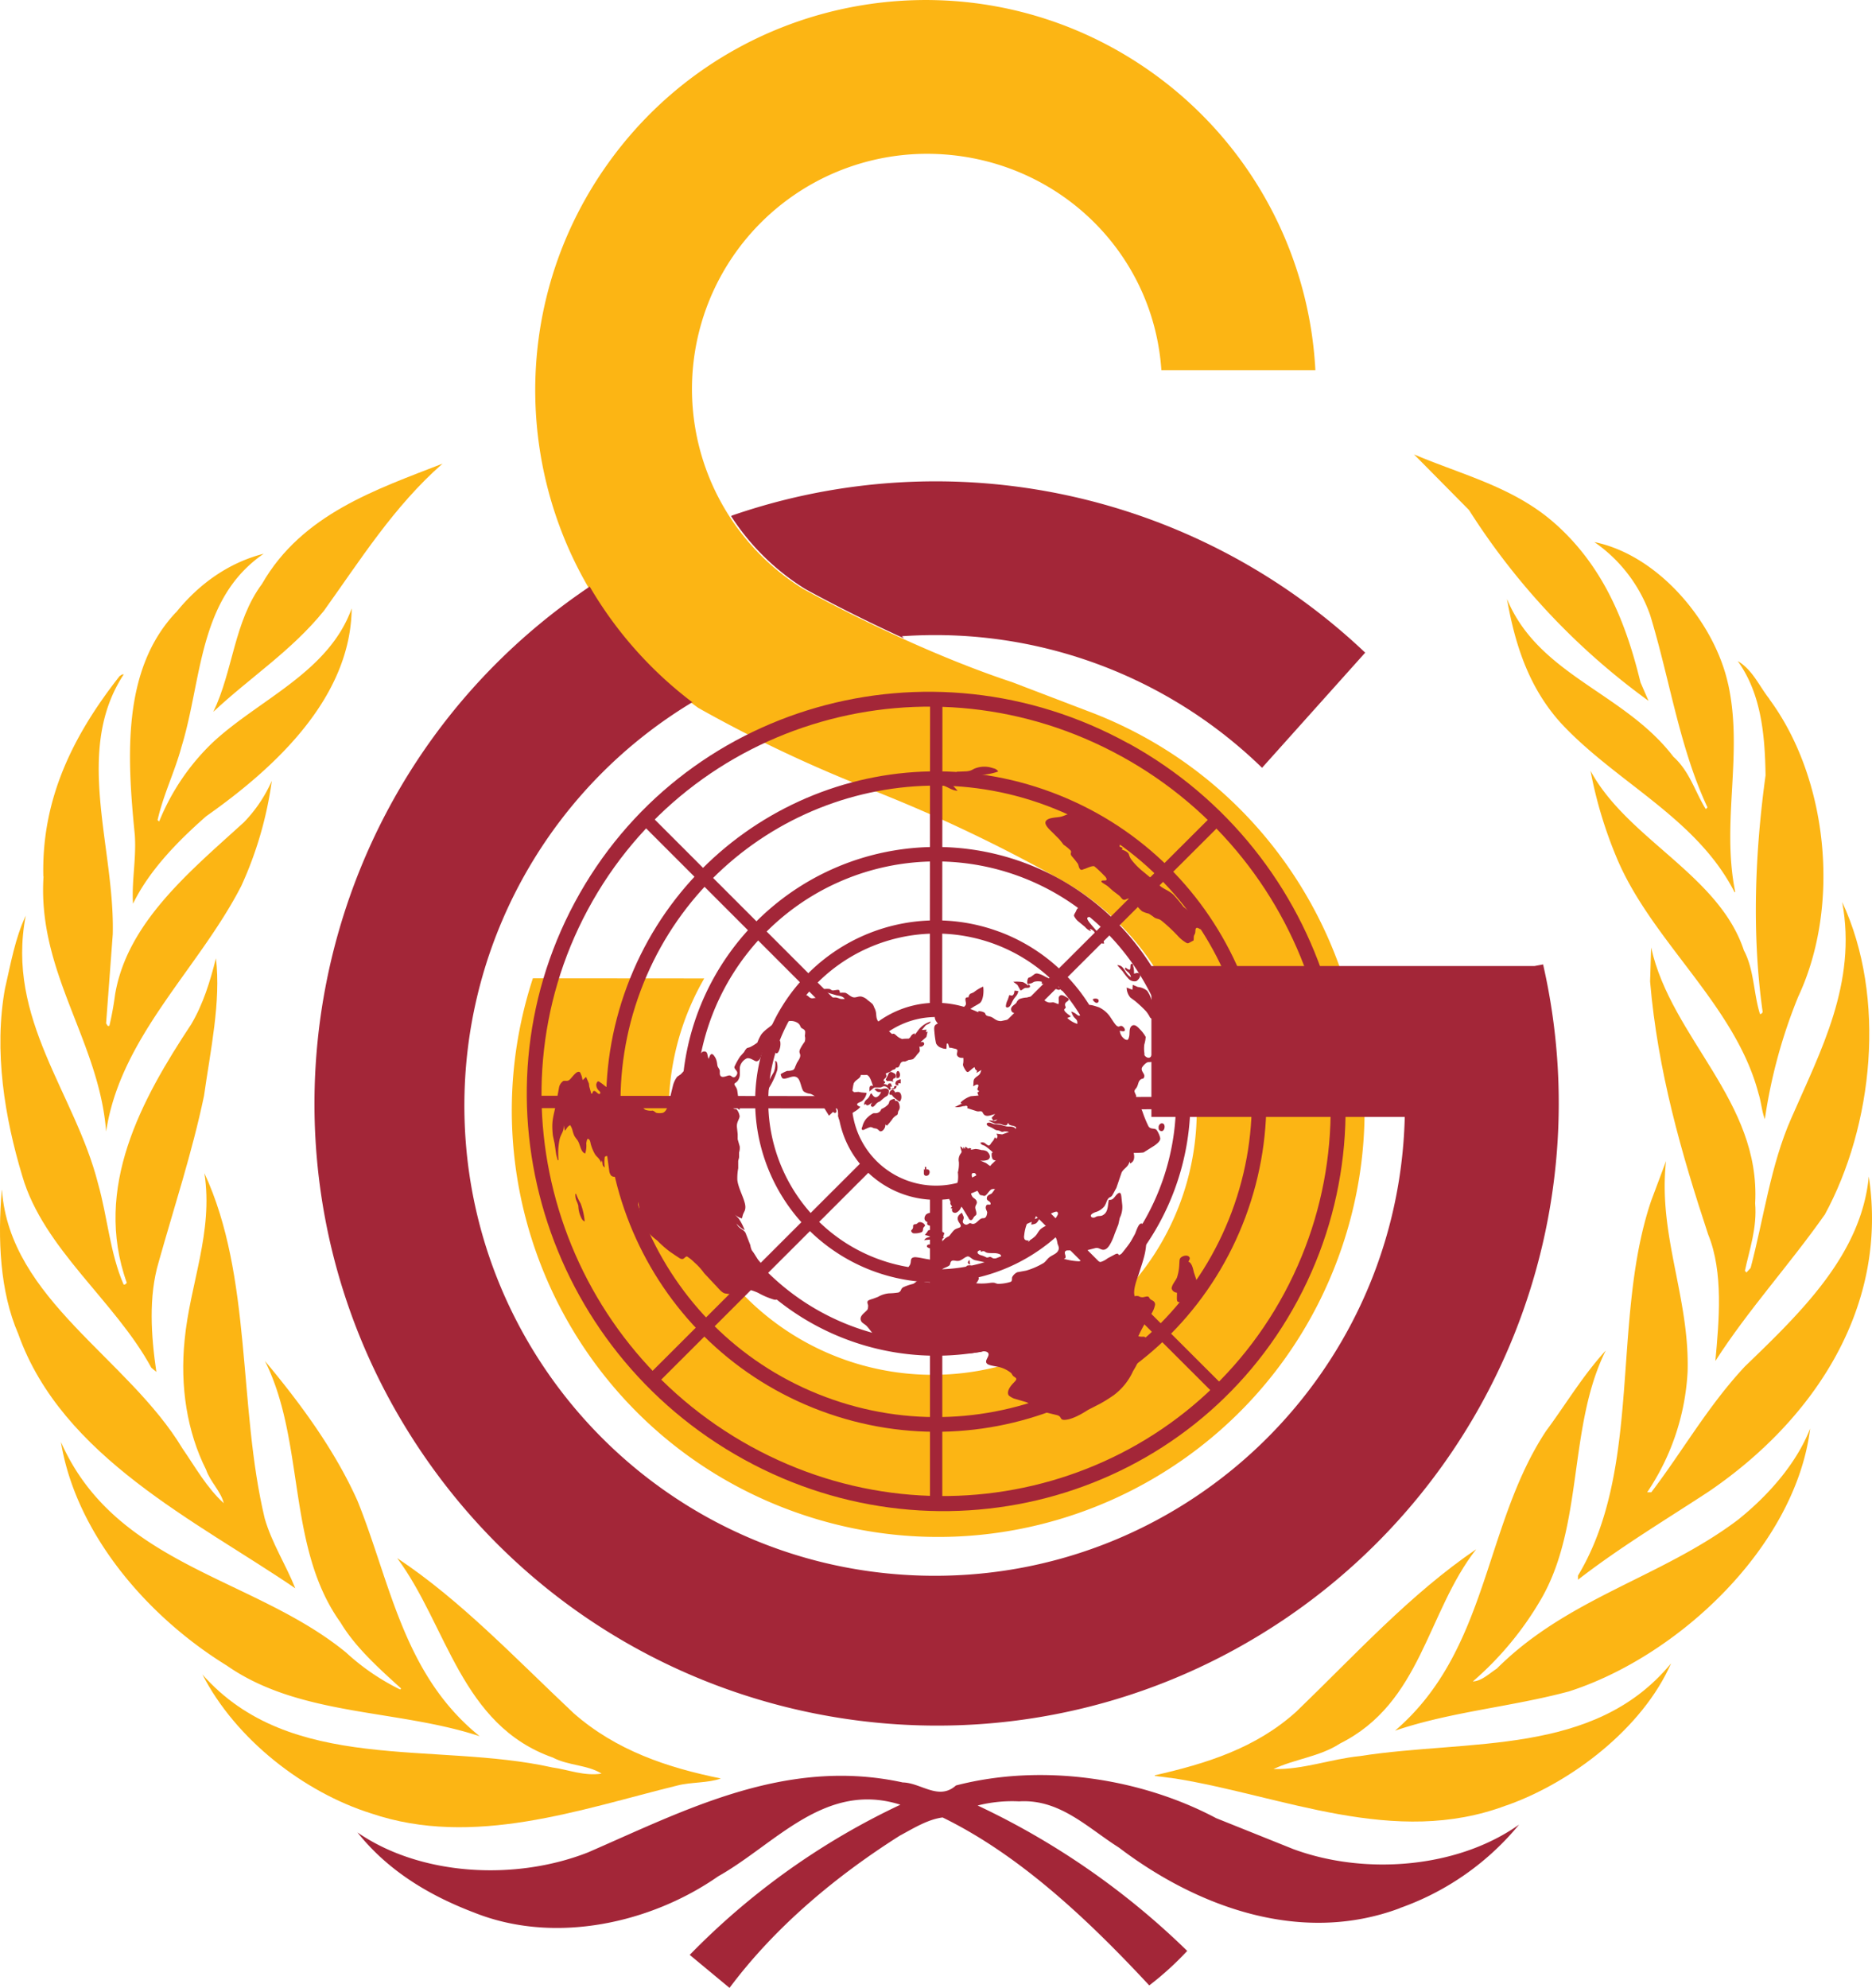 <svg xmlns="http://www.w3.org/2000/svg" viewBox="0 0 1166.37 1238.13"><defs><style>.cls-1{fill:#fcb514;}.cls-2,.cls-3{fill:#a32638;}.cls-3{fill-rule:evenodd;}</style></defs><g id="katman_2" data-name="katman 2"><g id="katman_1-2" data-name="katman 1"><path class="cls-1" d="M438.78,609.43a164.49,164.49,0,1,0,224.76-60c-1.28-.74-2.57-1.47-3.87-2.17A945.35,945.35,0,0,0,544,492.31,842,842,0,0,1,435.06,440.9C325.88,362.68,300.78,210.75,379,101.57s230.14-134.27,339.32-56A243.19,243.19,0,0,1,819.56,230.58H723.61C718.47,154.43,655,95.8,577.45,95.8a146.5,146.5,0,0,0-77.26,270.85S565,403.17,630.57,424.86l46.55,17.79c137.49,51.13,207.5,204,156.37,341.52S629.46,991.68,492,940.55C358.46,890.9,287.89,744.79,332,609.35"/><path class="cls-2" d="M431.28,437.33a245.92,245.92,0,0,1-63.87-72l.64-.38C190.13,484,142.39,724.75,261.42,902.67s359.77,225.67,537.7,106.63A387.63,387.63,0,0,0,961.44,600.69l-5.33,1H717.39v94H875.23v.95C870.72,858.4,735.94,985.87,574.18,981.36S284.94,842.07,289.45,680.31a293,293,0,0,1,143-243.57"/><path class="cls-2" d="M455.49,321.44a147.81,147.81,0,0,0,46,45.29s26,14.59,61.68,30.84l-1.21-1.29c6.74-.46,13.55-.72,20.38-.72a292.1,292.1,0,0,1,204,82.66l64.26-71.71a388.89,388.89,0,0,0-394.48-85.43"/><path class="cls-1" d="M977.19,1053.59c-35.55,9.53-73.48,12.59-108,24.36,58.42-50.07,55.08-127.61,94.1-186.67,12.41-16.73,22.69-34.24,37.19-50.12-23.75,47.6-13.44,109.36-40.71,155.57a200.82,200.82,0,0,1-42.1,50.56c5.42-.21,10.15-4.88,14.93-8,44.28-44.21,102.14-56.54,150.05-92.53,19.17-15.29,36.75-35.34,45.18-57-9.07,73.32-82,142-150.69,163.87Z"/><path class="cls-1" d="M1136.7,756.83c-21.67,30.84-47.89,59.53-67.91,90.86,2.24-24.8,5.14-55.31-4.5-78.8-16.73-50.61-31.45-102-36.18-157.53l.64-21.23c12.62,56.72,68.31,95.71,64.82,159.35,1.26,15.42-3.5,28.53-6.4,42.07l1,1,2.57-2.8c8.27-31.21,12.44-64,25.29-93.15,18.25-41.89,41.12-84.17,31.77-134.78,27.75,59.65,19.35,139.33-11,195Z"/><path class="cls-1" d="M1102.44,435.5C1139,485,1147,564,1120.43,620.71a324.69,324.69,0,0,0-20.82,76.36c-1.85-4.6-2.26-10.77-3.93-15.88C1081.16,625.6,1028.57,586,1007,533.56a269.52,269.52,0,0,1-16-53.46c23.13,42.74,80.06,64.82,95.56,111.9,6.38,11.9,6,26.79,10,39.58a1.6,1.6,0,0,0,1.67-1.43c-6.84-48.53-4.75-99.29,1.82-147.2-.38-25.93-2.9-51.12-17.32-71.19,9.25,5.37,13.42,15.73,19.84,23.74Z"/><path class="cls-1" d="M1076.73,426c9.59,43.42-4.42,85.67,4.4,129.47l-.33.36c-23.6-46.4-73.72-68.32-108.18-105.38-20-22.06-28.66-48.84-33.67-77.37,19.76,47.66,73.07,58.14,103.68,98.26,10.28,9.26,13.57,22.08,20.17,32.57l1.08-1c-17.6-37.58-23.49-79.86-35.77-119.93a92.65,92.65,0,0,0-34.73-45.36c40.18,8.2,75,50.14,83.35,88.52Z"/><path class="cls-1" d="M969.33,326.5c30.27,27.09,43.95,62.15,52.79,98.49l5,11.52A433.8,433.8,0,0,1,915.25,317.63L881,283c30.1,12.85,62.56,20.38,88.32,43.51Z"/><path class="cls-1" d="M275.76,288.75c-30.36,26.6-51.41,60.27-73.92,91.65-20.2,25-46,41.46-68.91,62.94,12.36-25.7,12.85-56.18,30.33-79.67,24.93-43.49,71.17-58.78,112.5-74.9Z"/><path class="cls-1" d="M109.72,381.4c14.78-18.35,33.41-31.1,54.57-36.5C123.37,373,126,423.37,113.06,465.22c-4.14,15.42-11.31,29.73-14.88,45.59l1,.85a141.25,141.25,0,0,1,33.69-49.53c29.07-26.81,72-43.54,86.26-83.2-.64,55.13-46.62,98.47-90.63,129.44-18.14,15.91-35.64,34-45.62,54.51C81.94,549,85,535,84,520.12c-4.78-48.12-8.25-103,25.7-138.8Z"/><path class="cls-1" d="M27,546c-1.24-48.84,19-88.57,47.52-124.89.82-.44,1.41-1.26,2.57-1.05-31.38,47.7-5.42,107.79-6.84,161.92L66.1,637.45c.62.41.62,2.08,2.06,1.43a191.11,191.11,0,0,0,3.5-19.17c7.4-44.8,46.26-76.59,80.29-107.54a87.88,87.88,0,0,0,17.4-25.83,232.76,232.76,0,0,1-19,65.44c-26.45,51.58-75.31,93.89-84.23,153-4.34-56.54-42.87-98.9-39-158.91Z"/><path class="cls-1" d="M3.21,615.29c3.52-15.24,6.22-31,12.85-45-12.57,64.46,30.85,110.9,45,166.81C67,758,68.47,780.4,77,800c.79.44,1.49-.41,2-1-21.18-59.34,9.38-114.5,40.12-161,7.45-12.59,11.77-26.6,15.42-41.12,3.26,26.86-3.52,57.81-7.43,85.69-7.45,35.5-18.61,69.14-28.27,103.58-6.38,21.51-4.71,45.8-1.42,68.34L94.3,851.9C71.78,810.37,27.19,778,13.93,732.62,3,696.46-4.06,654.56,3.21,615.14Z"/><path class="cls-1" d="M1.21,741.2c5,68.32,78.44,104.43,112.49,161,8,11.57,15.07,24.37,25.71,34.06-1.7-7.28-8.48-13.39-11-20.85-11.92-23.72-16.27-52-13.39-80.68,3.29-34.9,18-67.28,12.34-104,29.94,64.52,20.84,145.07,37.57,215,4.37,15.29,13.24,28.94,19.05,43.54C122.49,947.41,38.65,907.57,11.38,830.83-.13,804.35-1.47,771.58,1.1,741.2Z"/><path class="cls-1" d="M37.94,898.09c34.28,77.57,120.15,84,177.72,131.21a141.54,141.54,0,0,0,33.65,23l.62-.62c-13.22-12-28.51-25.57-37.76-41.12-33.7-46.85-21.85-112.5-47.09-162.87,22.93,27.42,43.7,56,57.65,87.07,20.56,50.82,28.45,108.24,76.13,146.64-51.58-17-112-12.24-157.55-44C91.6,1006.78,47.24,955.1,37.94,898Z"/><path class="cls-1" d="M126,1042.82c55,62.51,144.78,41.66,218,58,10.28,1.41,19.81,5.55,30.84,3.88-8.71-5.53-20.82-4.94-30.36-10-57.39-20.17-65.82-82.24-97-124.22,39.79,26.45,73.28,62.1,110,96.64,26.4,23.14,58.19,33.8,91.65,40.61-8,2.93-18.58,2.14-27.21,4.4-60.15,14.78-127,39-190.77,17.32-41.45-13.06-84.25-45.85-105.12-86.69Z"/><path class="cls-2" d="M872.17,1188.52c-61.94,23.13-126.61-1-175-37.75-19.58-12.37-36.83-30.36-62.2-28.79a87.93,87.93,0,0,0-25.85,2.57,478.06,478.06,0,0,1,130.59,90.57,191.14,191.14,0,0,1-23.65,21.49C677.53,1195.18,635,1155.26,587.29,1132c-9.33,1.21-18.22,6.81-26.65,11.33-38.84,24.57-77.24,56.16-106.1,94.82l-24.8-20.56A451.75,451.75,0,0,1,561,1124.06c-47.06-14.91-77.8,24.52-113.52,44.59-41.67,29.07-101.55,42.72-151.88,22.67-27.06-10.28-53.28-25.39-72.89-50,39.61,27.29,98.6,30.15,143.65,12.44,60.43-26.22,123.24-59.48,196.11-43.57,11.36.21,22.41,11.52,33.15,1.88,54.16-14.06,115.48-4.39,162.11,20.36l48.06,19.27c44.67,16.5,102.42,11.93,140.69-15.26a168.89,168.89,0,0,1-74.33,52Z"/><path class="cls-1" d="M938.51,1124.5c-69.55,26.27-139.51-6-206.16-16.73l-12.85-1.65v-.38c31.87-7.25,62.79-16.74,88.16-39.64,37.34-36,70.6-72.86,112.09-101.16-30.85,39.45-34,95.59-84.82,121-12.57,8.23-28.45,9.69-41.43,15.91,18.5.42,35.44-6.22,53.77-8.07,68.16-10.69,146.11.29,193.92-57.77-17.76,40.45-62.2,74.33-102.68,88.54Z"/><path class="cls-1" d="M1064.89,928.85c-27.45,18-55.31,34.65-81.71,55.08v-2.57c40.43-67.18,20.56-159.48,45.59-233.42l9.28-24.78c-5.14,46.09,14.81,85.1,13.42,131.31a148,148,0,0,1-25.19,75h2.57c19.79-26,35.26-53.7,58.42-78.47,36-34.65,72.46-70.17,77.11-118.23,12.18,80.27-32.85,150.61-99.49,196.08Z"/><polygon class="cls-3" points="579.43 741.85 587.11 741.85 587.11 934.79 579.43 934.79 579.43 741.85"/><polygon class="cls-3" points="537.71 722.9 543.13 728.35 406.61 864.68 401.18 859.23 537.71 722.9"/><polygon class="cls-3" points="524.63 682.71 524.63 690.39 331.71 690.19 331.71 682.48 524.63 682.71"/><polygon class="cls-3" points="542.98 645.52 537.53 650.94 401.11 514.49 406.55 509.06 542.98 645.52"/><polygon class="cls-3" points="587.03 629.66 579.32 629.66 579.5 436.71 587.19 436.71 587.03 629.66"/><polygon class="cls-3" points="625.61 648.06 620.22 642.61 756.82 506.37 762.22 511.81 625.61 648.06"/><polygon class="cls-3" points="640.54 691.01 640.52 683.32 833.44 683.07 833.47 690.75 640.54 691.01"/><polygon class="cls-3" points="618.26 730.28 623.68 724.83 760.21 861.16 754.82 866.58 618.26 730.28"/><path class="cls-3" d="M655.22,493.46C761.61,533.16,815.68,651.59,776,758S617.85,918.45,511.45,878.75,351,720.61,390.7,614.22l.05-.14C430.5,507.77,548.88,453.78,655.22,493.46Zm-3.11,8.33c101.72,38,153.36,151.29,115.35,253s-151.29,153.36-253,115.35-153.36-151.29-115.35-253S550.39,463.82,652.11,501.79Z"/><path class="cls-3" d="M638.72,537.57a158.43,158.43,0,1,1-203.87,92.94A158.41,158.41,0,0,1,638.72,537.57ZM635.58,546a149.48,149.48,0,1,1-192.35,87.69A149.48,149.48,0,0,1,635.58,546Z"/><path class="cls-3" d="M622.73,580.36a112.75,112.75,0,1,1-145.09,66.15v0a112.78,112.78,0,0,1,145.08-66.13Zm-2.87,7.71a104.58,104.58,0,1,1-134.57,61.38v0A104.65,104.65,0,0,1,619.86,588.07Z"/><path class="cls-3" d="M604.74,628.48a61.37,61.37,0,1,1-79,36h0A61.41,61.41,0,0,1,604.74,628.48Zm-3.11,8.3A52.51,52.51,0,1,1,534,667.62a52.51,52.51,0,0,1,67.59-30.84Z"/><path class="cls-3" d="M703.13,463C827.4,531.4,874.59,686.79,808.51,810S587.78,977.46,463.48,909,292,685.25,358.11,562.06s220.75-167.45,345-99Zm-4.37,8.09C818.56,537,864,686.77,800.23,805.38S587.5,966.77,467.72,900.84,302.49,685.17,366.25,566.56,579,405.18,698.76,471.1Z"/><path class="cls-2" d="M733.3,805.23c.13,1.31-.3,4.57.31,5.32s3,.8,4,.44a15.61,15.61,0,0,0,6.91-7.59,7.4,7.4,0,0,0,1.34-4.93l-2-6c-.51-2.09-1.15-5.79-3.39-6.64.21-.56.9-1.43.82-2.23-.51-2.34-4.44-1.72-5.86,0-.72.87-.51,2.72-.66,3.8a29.46,29.46,0,0,1-1.49,8.43c-.85,1.93-3.24,4.55-3.29,6.71a3.51,3.51,0,0,0,3.23,2.57ZM602.09,788.65l.7,1.54c0,.28.36.77.62.75,1.79,1.72,4.29-2.24,1.31-2.78-.29,0-.83-.2-1.08,0a3.13,3.13,0,0,0-1.55.39Zm2-3.91c-1.2,1.19-1.64,2,.31,2.91ZM572.2,761.41c-1.92,1.77-1.77.69-2.77,1.31s-.13,1.33-.8,2.57c-.2.54-1,.87-.92,1.41a2,2,0,0,0,1.49,1.47,11.88,11.88,0,0,0,5.14-.75c1-.87.61-1.93,1-2.75.23-.31.69-.87,1-1.16,0-1.36-2.72-3-4.24-2Zm76.52-8.2.28,2.57-.31,2.16a33.4,33.4,0,0,0,7.2-2.57c.77-.34,2.29-1,2.88-.52a1.59,1.59,0,0,1,.2,1.85,20.32,20.32,0,0,1-2.77,4c-2.14,2.34-5.32,2.57-8,5-1.43,1.47-1.82,2.86-3.26,4.32a20,20,0,0,1-3.21,2.42c-.72.87-.13,1.36-1.62,2.28l.85-2c-.83-.18-1.88,0-2.57-.85a3.5,3.5,0,0,1-.26-2.36,26,26,0,0,1,1.64-7.12,23.07,23.07,0,0,1,3.06-1.34l-.36,1.65a7.55,7.55,0,0,0,2.57-.52c1.31-.38,2.57-3.16,3.29-4.29l-3.6,1.39a18.92,18.92,0,0,1,3.89-6.22Zm-70.91,8c-.54,2.45,1,1.52,1.85,2.57a3,3,0,0,1,.77,2.09l-2.08.43-.93,1.44-1.18,1.44,3.57,1c-1.77.7-2.88.54-4,2.24l4.47-.41c2.93,0,5.14.62,7.92-1l-.59-.46.8-2.57-2-1.16-.69-1.54-3.34-4-1.14-.43c1-1.16,2.86-3.22.13-3.76L580,757l1.18-1.44a4.72,4.72,0,0,0-4.19.9C575.6,758.17,575.57,760.3,577.81,761.17Zm-1.57-34.33v1.87l-.62-.74v3.18c.49,1.83,2.57,1.11,3,.54a3,3,0,0,0,.59-1.92,2.14,2.14,0,0,0-.67-1.29,2.85,2.85,0,0,0-1.36-.15l-.15-1.57h-.8ZM358.47,743.7c0,4,.95,3.9,1.85,7.32a18.57,18.57,0,0,0,1.18,6c.69,1.54,1.13,3.11,2.8,3.75a41,41,0,0,0-2.57-11.25,35,35,0,0,1-2.78-5.91h-.51Zm365-44a2.56,2.56,0,0,0-1.56,2.8,1.79,1.79,0,0,0,1.56,2,1.68,1.68,0,0,0,.8-.08c1.77-.69,2.08-5.27-.8-4.73Zm-249.82-.59c-.64,1.39-.77,2.75.67,3.68,0-1.34.36-2.68-.57-3.68Zm78.06,1.29.87.71a29.85,29.85,0,0,0,3.78-4.6A9.87,9.87,0,0,1,559,694.4c.47-.56.42-1.1.57-1.9s1.18-1.47,1-3.32-1-3.9-2.77-3.49l-.42-1.29a5.89,5.89,0,0,0-2.82,1.06c-.75.59-.36,1.62-1.34,2.57a11.58,11.58,0,0,1-3.73,2.57c-.77.33-.41,1.1-1.64,2-1.75,1.23-2.88.51-3.91.87a16.42,16.42,0,0,0-4.19,3.32,11.83,11.83,0,0,0-2.41,4.78c-.21.54-.65,1.39-.34,1.9s1.11.41,1.62,0c1-.36,3.29-1.62,4.11-1.44a7.6,7.6,0,0,1,1.68.67,12.47,12.47,0,0,1,1.9.36,7.55,7.55,0,0,1,1.74,1.44c1.42.67,2.83-1.06,3.24-2.16a3.9,3.9,0,0,0,.34-1.9Zm1.54-20.57v.29l-.28-.26Zm2.34,1.93c.69,1.54,3.29,3.19,4.75,4.4a2,2,0,0,0,.93-1.16c.67-1.39.36-4-1-4.73a3.17,3.17,0,0,0-2.57.26,2.91,2.91,0,0,0-.67-1.29c-2.08-2-4.68,3.63-1.33,2.57Zm-10.85-3.44c1.78,1.72,1.83,2,4.19,1.77-.36,1.62-2.57,4.22-4.21,3-1.13-.69-1.26-1.74-1.8-2s-.93,1.44-1.39,2c-1.13,2-3,1.88-3.19,5.14l1-.62c1,2.06,2.91-.25,4.17-.9a5,5,0,0,0-.9,1.42,1.07,1.07,0,0,0,.86,1.25,1,1,0,0,0,.58-.05c.77-.33,1.69-1.74,2.41-2.36a5.66,5.66,0,0,1,1.78-.95c.74-.59,1.69-1.49,2.44-2.08,2.21-1.83,2.31-.75,3.08-3.5,0-.54.18-.82,0-1.33-1.05-2.32-4.83-.39-5.14-.62l-1.64-.39c-.54-.23-1.57.13-2.37.21Zm12.21-.57-1.31.13.33.77c1.57-.41,2.57-.51,2.7-2.39-1.33.13-1.59.16-1.72,1.49Zm-83.25,5.14-1.21,6,.54,2.57,1.11,5.14a22.82,22.82,0,0,0,2-6.06l.31-2.19a6,6,0,0,0-.38-3.7l-1.73,1.49v-3.47h-.54Zm86-6.91c-.18-1.6,0-1.34,1.47-1.18v-2.57a9.39,9.39,0,0,0-2.57,1c-1.16,1.44-1,2.75,1.13,2.83Zm-7.86-3.57.9,1a6.82,6.82,0,0,1,4.06.43l-.65-1,.67-1.13c1.6-.13,1.72-1.49,1.06-2.75-.31-.26-.88-.47-1.16-.7-2.85-1.62-3.11.8-3.78,1.93l-1.1,2.24Zm6.83-.88a3.43,3.43,0,0,0,1.57-.41,3.18,3.18,0,0,0-.44-4c-.82-.2-1.26.64-1.2,1.16l-.18.82.15,1.34v1Zm-84.94,6.56a8.75,8.75,0,0,0,1.39-4.4c-1.86.87-1.7,2.47-1.5,4.32ZM483,661a14.05,14.05,0,0,1-.87,6.76,67.17,67.17,0,0,0-4.29,8.3l-.62-.74a9.8,9.8,0,0,0-.54,7.27,18.21,18.21,0,0,0,2.57-5.14,49,49,0,0,0,5-10.87,10.78,10.78,0,0,0-.26-5.14c-.33-.51-.59-.49-1.15-.69Zm240.65,7a27.64,27.64,0,0,0,2.26-8.51c1.26-5.73,3.91-8.35,3.14-15.42-.16-1.57-.77-4.73-2.57-5.14-3-.28-1.75,3.62-1.93,4.45a3.66,3.66,0,0,1-.33,1.9,19.87,19.87,0,0,0-.65,8.87l-.56,9.69.74,4.21Zm-42.82-45.62a3.22,3.22,0,0,0,.7,1.28l.87.72c1.7.9,2.57-.77,1.93-1.8a2.56,2.56,0,0,0-1.93-.61A3.46,3.46,0,0,0,680.87,622.36Zm39.56-4.63a29.79,29.79,0,0,0,2.21,8.35l2.34,4.35,2.75,8.3c1.44-1.72.66-3.8.2-5.63-1.18-3.62-2.9-7.22-4.34-10.56a15.45,15.45,0,0,0-3.16-4.81Zm-14.63-4.29-.2,3L702,615.11a9.57,9.57,0,0,0,2.29,6.22l2.91,2.13a80.09,80.09,0,0,1,6.81,6.35,20.49,20.49,0,0,1,2.57,4c.59.49,1.15,1,1.92.64s.62-1.67.83-2.21l.9-1.7a7.85,7.85,0,0,0-1.31-4.68l-1.75-3.85a16.67,16.67,0,0,0-2.39-4.86,10.5,10.5,0,0,0-5.86-2.41l-3.09-1.34ZM632.09,617c-.15,1.08-.26,2.7-1.54,3.09a4,4,0,0,1-1.65-.39l-1,3a10.14,10.14,0,0,0-1.18,3.86c-.13,1.34,1.72,1.16,2.57,0s1.1-2.24,1.8-3.37c1.08-2.23,3.11-3.24,3.34-5.94L632,617ZM714,607a15.5,15.5,0,0,0,2.57,4.57c.66,1.29.48,2.11,2,1.7A39.8,39.8,0,0,0,713.9,607ZM603.17,621.2c-2.95-.26-1,3-1.38,4.42s-3.63,3.52-5.14,2.57a3.72,3.72,0,0,1-2.37.21,7.21,7.21,0,0,0-2.21-.62l-4.21,3.06a5.32,5.32,0,0,1-2.78,1.31,3.72,3.72,0,0,0-2.34.75c-.72.61,0,2.15.34,2.93l1.25,1.74c-2.57.77-2.39,2.57-2.13,5.14a58.7,58.7,0,0,0,1,7.12,5.48,5.48,0,0,0,3.5,2.88,6.08,6.08,0,0,0,3,.54l.18-3.21h.8l.82,2.57h1.06l3.29.8.56.46c.36.77-.28,2.18-.21,3,.47,1.82,2.37,2.18,4,2a15.23,15.23,0,0,1,0,2.93c-.18,1.34-.64,1.41,1,4.19.33.51,1,1.8,1.8,1.72s2.44-2.08,4.19-3.06c.41,1.31.44,1.57,1.59,2.27l-.38,1.38,3-1.87c-.88,4.08-2.57,3.16-4.45,5.73-.64,1.41-.23,2.7-.62,4.09l.29.23,1-.62.77-.33c2.34-.49.51,2.33.57,2.87s.64,1,1.2,1.24l-1.23.9.72,1.82-4.75.41a17,17,0,0,0-6.28,3.78v.54l.83.18-4.55,2.29a12.83,12.83,0,0,0,4.49-.41c1.29-.39,1.06,0,2.58-.49l.84.46-.15,1.08,5.81,1.88c1.36.41,2.36-.21,3.21.23s.77,2.08,2.57,2.57,3.93-.62,5.76-1l-2.16,2.33,1,1.78,2.57-.75c-1.93,2-1.82.41-5.52.75.84.46,3.36,1.57,3.93,1.8,1.36.41,2.11-.21,4,.43s3.63,1.55,4.17-.92a5.28,5.28,0,0,0,.95,1.26,7,7,0,0,0,2.18.61c1.11.16,3.68,1.8,3.55,3.14l-.69.87a10.66,10.66,0,0,0-1.34-2.28c-1.52-1.73-3.83-1-5.73-1.37l-3.86-1-2.95-.28c-1.62,0-2.57-1.11-4.12-1-.54,0-1.28.39-1.23.9s.64,1,.93,1.26a20.14,20.14,0,0,1,3.67,1.8c1.44,1,1.93.65,3.32,1.06l1.41.66c1.08.18,1.29-.38,2.36-.2a6,6,0,0,1,2.19.33l-4.24,1.52-3.52-.46c.72,1.51,1,1.77-.18,3.21l-.65-1c-.71.85-.64,1.38-1.36,2.26l-1.18,1.44c-.21.54-.9,1.41-1.44,1.46s-1.7-.92-2.29-1.41a2.9,2.9,0,0,0-3-.26c1,1.52,1.46,1.21,2.85,1.88a36.19,36.19,0,0,1,5,4.09c-.26,0-.52,0-.72.61a5.84,5.84,0,0,0,.64,3.68,2.57,2.57,0,0,0,1.93.64l-3.14,3c1.39.38,1.88,0,3.06,1l-2.57.23-3.5-2.57-3.62-1.54a10,10,0,0,0,4.76-.44c2.26-1.26,1.18-3.85-.57-5.29a6.73,6.73,0,0,0-3.29-.77,17.58,17.58,0,0,0-3.8-.72l-2.91.51.21-.82c-.82-.18-1.13-.44-1.88.18-.87-.72-.9-1-2-1.16l.16,1.31-1.21-1.23-.13,1.36c-.64-1-.67-1.28-1.77-1.72l.9,3.39-.44.85a6.49,6.49,0,0,0-1.29,5.47,21,21,0,0,1-.64,6.46,20.75,20.75,0,0,1,0,5.34,24.52,24.52,0,0,1-1.59,5L594.08,742l-.88,1.7c-.46.82-1.18,1.44-1.62,2.28s.16,1.57.49,2.09c.44,1.56-.69,1.13,1.16,3.36l-1,1.16h1.05c-.59,1.93.62,3.16,2.44,2.72a5.66,5.66,0,0,0,3.09-3.47h.54l3.54,5.84c.62.74.77,2.06,1.85,2.24s1.49-1,2-1.78,1-.9,1.44-1.46c.64-1.42-.65-3.42-.52-4.78s.88-1.67,1-3c-.2-1.85-1.56-2.26-2.57-3.24a5.36,5.36,0,0,1-1.15-3.36c-.31-2.93,1.18-3.86,1.46-6.3,0-1.59-.82-2.57-.92-3.65s0-1.62.87-1.7c1.83-.41,2.06,1.7,2.21,3l-.26,2.57a10.91,10.91,0,0,0-.43,3.26,24,24,0,0,0,1.33,2.57c.62.75.7,1.54,1.29,2a1.45,1.45,0,0,0,1.39.41,3.79,3.79,0,0,0,1.62.39c1.31-.39,2.57-2.9,3.85-3.83.75-.59,1.83-.41,2.57-.49a23.35,23.35,0,0,1-2.08,2.85c-1,.62-2.83,1.06-2.93,2.57-.57,2.19,2.34,1.93,2.29,3.81,0,1.33-2.16-.34-2.8,1.31s.28,2.57.69,4a8.54,8.54,0,0,1-.54,2.44c-1.1,2-2.06.72-3.55,1.67s-2.57,2.57-4,3-1.91-.38-2.7-.31-1.93,1.78-3.7.34.25-2.7-.18-4.27l-1.08-2.57c-1.49.93-3,2.13-2.57,4.24s2.57,3.24,1.56,4.65c-.74.62-2.34.75-3.57,1.68s-3.06,3.75-3.55,4.06a15.24,15.24,0,0,0-2.26,1.26l-2.57,2.57-.46.59-3.32-1.06.21,1.85a6.16,6.16,0,0,1-2.42,0c-.82-.18-2.57-.3-2.85.8s1.77,1.44,2.31,1.67c3.37,1.57,4,5.14,2.57,6.71-1,.9-2.57.23-3.72,0-2.44-.31-6.27-1.31-8.69-1.36-3.16.28-2.16,2.34-2.78,4-.15,1.08-1.15,1.72-1.33,2.57a.93.93,0,0,0-.16.82c0-.25.85,3.14.83,2.88.38,1,2.23.88,3.31,1s1.72,1.18,2.88,1.88a3.13,3.13,0,0,0,2.57-.23c2.37-.21,4.63.92,8.15-1a3.22,3.22,0,0,0,1.72-1.49c.69-.85.36-1.62,1.31-2.57s3.57-1.64,4.81-2.57.28-2.41,2-3.13c1.31-.36,2.73.56,4.53,0s3.24-2.16,4.8-2.57,2.57,1.64,4.78,2.26l8.74,1.87a2.12,2.12,0,0,1,1.11.44c2.34,1.93-1,2.78-2.32,3.16a8.23,8.23,0,0,1-2.36.46c.31.24.31.52.62.75a6.06,6.06,0,0,0,4.78-.15,2.31,2.31,0,0,0,.33-1.91,2.53,2.53,0,0,0,1.95-1.77c0-.8-.43-1.57.29-2.18a3.7,3.7,0,0,1,2.34-.75c-1.24-1.49-2.24-.85-3.86-1-.82-.2-1.13-.69-1.95-.9s-1.54.67-2.57.24a17.64,17.64,0,0,0-2.57-1.11c-.88-.21-3-.8-2.91-2.13.21-.57.44-.85,1-.9a1,1,0,0,1,.77-.34l.36,1c2.83-1.05,1.9.36,4.34.7s4.78-.18,7,.69c1.39.41.93,1.26,2.13,2.57s3.55.74,5.4.59c-.23.28-.49.31-.46.57-.46.84.13,1.33.69,1.54,2,1.15,4.94-1.24,2.42-2.37l4.06-1.95c-2-.9-2.93,0-5.53-1.64a3.27,3.27,0,0,0,2.57-1l.16-1.08,4.29-2.26c-1.36,2.26.18,1.59.69,3.93,1.32,0,3,.28,4.27.15a24.72,24.72,0,0,0,4.6-2c.72-.62.93-1.42,1.65-2l3.06-1.34a17.62,17.62,0,0,0,3.13-3.21c.46-.59.93-1.16,1.75-1s1.39,3.09,1.51,4.17a9.2,9.2,0,0,1,.83,2.57c-.18,3.47-3.83,4.08-6,5.88-1.47,1.18-2.57,3.16-4.14,3.83a44.26,44.26,0,0,1-10.28,4.4l-5.48,1a7,7,0,0,0-3.16,3c-.41,1.1.26,2.39-1,3a26.56,26.56,0,0,1-7.86,1.24c-2.19-.34-1.44-.93-4.63-.65a35.39,35.39,0,0,1-9,.29,8.56,8.56,0,0,0,1.59-2.57c.21-.54,0-.8-.15-1.31a1.55,1.55,0,0,0-.39-1c-.62-.77-2.72-.57-3.52-.49a16,16,0,0,1-4.39,1.18l-9.77,1.16a84.41,84.41,0,0,0-10.28,2.57,20.34,20.34,0,0,1-5.66-.54c-1.13-.44-2.28-1.42-3.57-.77s-1.7,1.49-3.21,2.16a34.72,34.72,0,0,0-6.2,2.15c-1.72,1.24-.82,2.24-2.85,3.22a43.39,43.39,0,0,1-5.81.51,16.49,16.49,0,0,0-7,2.24l-2.83,1.05c-1,.36-3.11.82-3.55,1.65s.21,1.85.29,2.57a8.08,8.08,0,0,1-.29,2.44c-1.36,2-4.93,3.65-4.34,6.53.46,1.85,1.54,2,3.57,3.7,2.57,2.7,4.73,6.53,7.71,8.66a41.53,41.53,0,0,0,13.8,6.78l8.05.36a88.65,88.65,0,0,0,12.16,1.32l9.94-1.7A22.51,22.51,0,0,1,599,841c2.21.59,2.57,2.16,6.6,1.8l5.53-.77a4.63,4.63,0,0,1,3.72,0c3.4,1.82-2.36,5.29.26,7.45,1.47,1.21,6.32,1.57,8.25,2.21a19.19,19.19,0,0,1,6.53,3.42c.57.49.62,1,1.23,1.75s2,1.16,2.09,2-1.62,2.29-2.09,2.88c-1.46,1.47-4.26,5.14-2.57,7.45a12.45,12.45,0,0,0,3.14,1.86l7.71,2.26c3.34,1.28,3.62,3.93,5.65,5.37a12.81,12.81,0,0,0,5.68.82l8,1.95c2.77.83,1.62,2.57,3.77,2.88,4.61.39,11.62-3.72,15.43-6.19l7.58-3.88a94.14,94.14,0,0,0,8.48-5.32,38.5,38.5,0,0,0,12-15,48,48,0,0,0,3.55-6.73c.36-1.62-1.34-2.57-.69-3.93.87-2,4.31-4.68,5.14-6.89a2.85,2.85,0,0,0-.67-3.68c-1.11-.43-1.85.16-4.06-.43a72.93,72.93,0,0,1,7.19-12.67,16.41,16.41,0,0,0,3.24-7c0-2.42-2.13-2.57-3-3.47s-.67-1.28-1.23-1.52c-1.11-.41-2.88.54-4,.36a4,4,0,0,1-1.93-.61,4.5,4.5,0,0,0-2.57,0c-1.21-3.65,1.28-10.28,2.57-13.86,2.39-7.71,5.55-15.42,4.39-23.67l-1.2-6.3c-.34-.77-1-1.77-2-1.41-1.57.41-2.93,5.14-3.57,6.45l-3.57,6.48a25.63,25.63,0,0,1-2.73,4.52,17.24,17.24,0,0,1-3.78,2.21c-.41-1.31-1.15-1-2.18-.61l-4.81,2.57a12.9,12.9,0,0,1-4.29,2.26c-1,0-1.67-.64-3.21-.23a21.87,21.87,0,0,1-3.68.59c-1.1-.18-2.26-1.13-3.34-1.31a6.36,6.36,0,0,0-3.16.54,39.27,39.27,0,0,1-9.51-1.54c.51-.31,1-.36,1-.9.38-1.37-1.73-3.58.87-4.35h1l4.53-.13,2.57-.51c1.33.15,1.69.92,3.55.77l6.47-1.67c2.57-.23,3.73,2.34,6.48.49,2.24-1.52,4.34-6.79,5.14-9.28l2.29-5.81.9-4.09a15.35,15.35,0,0,0,1.56-7.89l-.54-5.14c-.23-2.13-.66-3.7-2.85-1.62-1.67,1.75-2.26,3.68-5,3.4-.72,3.26-.26,7.5-3.52,9.4-1.26.9-2.57.49-3.91.88-.77.33-1.77,1-2.34.74a1.28,1.28,0,0,1-1.45-1.09s0-.08,0-.11c.15-1.08,1.95-1.78,2.72-2.11a11.08,11.08,0,0,0,5.74-3.73c1.13-1.7,1.25-3.06,2.18-4.47s1.77-1,2.57-2.11,2-3.67,2.7-4.78l3.31-9.71c1.57-2.81,4.19-3.32,4.89-6.84l.41,1.28c2.77-1.31,2.77-4,2.21-6.6a52.13,52.13,0,0,0,6.12-.28l6-3.76c1.51-.92,4-2.75,4.34-4.39.41-1.11-1.31-4.71-1.93-5.45a2.06,2.06,0,0,0-1.18-1c-1.36-.41-3.19,0-4.19-1.78a72.6,72.6,0,0,1-3.6-8.76,27.37,27.37,0,0,0-3.37-6.37,10.73,10.73,0,0,1-.69-4c-.38-.76-.72-1.53-1-2.32-.13-1.05.62-1.64,1.31-2.57,1.13-2,.95-3.54,2.16-4.72s1.83-.44,2.26-1.29c1.65-2.29-2.28-4.06-1-6.58.69-1.13,2.57-3.19,3.93-3.29a14.83,14.83,0,0,0,2.9-.26c1-.25,1.06-2.57,1.49-3.62,1-2.78,2.57-2.57,3-6.43a7.71,7.71,0,0,0-.47-4.24c-1.23-1.49-2.95-.25-3.36.85a7.35,7.35,0,0,0-.54,4.86,11.8,11.8,0,0,1-1.31,5.14c-1.13,2-3.42.59-4.06-.44-.31-.49,0-1-.18-1.59a19,19,0,0,1,0-5.32,20.85,20.85,0,0,0,.84-4.63,20.78,20.78,0,0,0-3.13-4.26c-1.21-1.24-3.37-4-5.37-2.73s-1.39,4.4-1.72,6.3c-.18.82-.54,2.57-1.34,2.57a3.06,3.06,0,0,1-2-.88,7,7,0,0,1-2.57-4.85c.82.2,3,.79,3.16-.29s-1.37-2.8-2.42-2.72-1.23.93-2.57,0-3.78-5.27-5-6.76a18,18,0,0,0-6.12-4.81c-1.36-.41-5.83-2.13-7.07-1.23-.51.31-.41,1.11-.61,1.67a1.37,1.37,0,0,0-1.11-.44c-1.93-.36-2.57,1.83-2.57,3.17,0,.54.16,1.59-.62,1.92s-1.33-.15-1.92-.61a9.64,9.64,0,0,0-3.4-1.85,15.22,15.22,0,0,0,1.39,3.08c1.57,2,2.57,1.9,2.37,4.6a16.16,16.16,0,0,1-6.27-3.7l2-.72v-.54c-.85-.46-3.75-2.57-3.85-3.65s1-.9.87-1.7-.67-1.28-.26-2.39,2.24-1.54,2.14-2.57c0-.51-.65-1-1.21-1.2-1.13-.72-3.16-2.14-4.37-1s-.23,2.57-.77,5.15c-.83-.18-2.24-.88-3.06-1.06s-2.34.46-3.75-.2c-2-.62-2.57-2.16-4.32-2.83a13.39,13.39,0,0,0-8.53,0,14.9,14.9,0,0,0-4.71.95,5.1,5.1,0,0,0-1.87,2.31c-1.19,1.44-3.53,2.19-3.27,4.29s2.06,2,2.57,2.45l1.7,3.31a21.76,21.76,0,0,1-4.27,0l-6.24,1.36c-3.22,0-4.19-1.77-6.17-2.57-1.11-.43-1.9-.38-2.75-.82s-1-1.51-1.26-1.77a7.41,7.41,0,0,0-4.11-1,1.39,1.39,0,0,1-.39,1.39,6.73,6.73,0,0,1-3.75,2.21,2.36,2.36,0,0,1-1.88,0l.16-1.08c0-1.36-.7-1.28-1.7-.93a11.43,11.43,0,0,0-3.75,2.58,17.5,17.5,0,0,1,1.56-2.81,15.29,15.29,0,0,1,3.53-1.92l4-2.57c1.12-.58,2.2-1.22,3.26-1.91,2.21-1.8,2.57-7.45,2.08-10.28a24.59,24.59,0,0,0-5.76,3.45,13.59,13.59,0,0,1-2.28,1,3.67,3.67,0,0,0-1.11,2.24Zm28.15-9.69,2.57,1.9,2,3.55c1.51-.67,1.72-1.21,2.75-1.57.51-.31,3.8.47,3-1.62l-.87-.72-.18.83a13.53,13.53,0,0,0-3.16-2.14,23.63,23.63,0,0,0-6.17-.23Zm8.94,1.34c3.7-.34,3.06-1.36,5.14-1.54a9,9,0,0,1,3.76.2l-.16,1.08c2.21.88,2.08-.46,3.73,0s2.7,2.7,5.45,3.52c1.1.44,1.67.67,2.57,0,.64,1,.9,1,2,.9,0-1.33.9-1.67.54-2.57s-3.14-1.87-3.37.82c-1-1.26-.43-1.56-.79-2.33a3.9,3.9,0,0,0-4.12-1c-.54-2.57-.2-1.85-3.85-3.67a16.48,16.48,0,0,0-5-1.95c-1.62,0-2,1-3.29,1.64-.72.85-1.55.67-2.26,1.26a5.11,5.11,0,0,0-.44,3.52Zm55.85-11.62,3.34,3.7a36.36,36.36,0,0,0,4,5,5.19,5.19,0,0,0,4.4,1.21c1-.36,4.14-3.58,1.59-5-.85-.44-2.11.2-2.9.28a14.29,14.29,0,0,0-.52-4.78c0-.52-.15-1.6-1.2-1.24s.23,4.53-1.78,3.37l-.85-.46-.87-.72c-.92,1.16.18,1.59,1.08,2.57a5.14,5.14,0,0,1,2.26,3.52c-2.88-1.88-3.06-3.47-4.88-5.71a4.2,4.2,0,0,0-3.68-1.79Zm11.47-2.57a14.4,14.4,0,0,0,5.5,6.48c-1.31-2.47-3-5.81-5.5-6.66ZM511.93,618.09l2.39-.2,6.89,2.05c1.9.36,3.78.46,5.14,2.21-3.42.31-2.7-.28-5.42-.85a40,40,0,0,0-5.14.18,23.79,23.79,0,0,1-2.44-.56l-7.2.87c-1.88,0-2.29-1.39-3.39-1.82a2.83,2.83,0,0,0-3.19.28,26.49,26.49,0,0,0-5.14,3.14,36.72,36.72,0,0,0-9.31,7.71c-1.61,2.28-1.23,3.59-2.85,5.88s-5.42,4-8,7.4a28.17,28.17,0,0,0-2.39,5,26.3,26.3,0,0,1-4.53,2.8c-.74.33-1.54.41-2.05.72a7.87,7.87,0,0,0-1.62,2.29l-2.57,2.9a42.1,42.1,0,0,0-3.57,6.48c0,1.87,2.95,2.57,1.36,5.14l-.7.87c-1.74,1.23-2.21-.59-3.54-.74s-4.09,1.69-5.55.48c-.93-1-.54-2.36-.65-3.41s-1-1.78-1.36-2.81-.15-3.75-2-6.24c-1-1.52-2.08-2-2.93,0l-.65,1.64c-1-2.28-.43-4.21-2.36-4.6-2.42-.31-3.16,2.7-4.58,4.42a23.68,23.68,0,0,1-6.83,6l-3.6,3.8-2.24,1.54a16,16,0,0,0-2.57,5.32l-2.57,10.64c-.56,2.19-1.51,5.76-3.83,6.51a10,10,0,0,1-4,0c-.84-.44-1.46-1.19-2.28-1.39a9.61,9.61,0,0,1-4.86-.64c-1.18-1-2.73-3-3.83-3.4a6.72,6.72,0,0,0-3.24-.23,21.76,21.76,0,0,1-4.27,0c-2.75-.82-4.52-4.93-5.57-7.25a6.19,6.19,0,0,0-1.93-3c-1.16-1-2.57.77-4,.36s-3.49-2.57-4.88-3.32c-.31-.23-1.18-1-1.67-.64s-.7,1.13-.9,1.67a5.14,5.14,0,0,0,1.77,4.14c.31.23,1.21,1.21.46,1.83-1.23.9-3-3.22-4.39-1.21-.21.54-.18.82-.41,1.1h-.54l-1.26-4.44-.21-1.85-1.77-4.12L363,672.76l-.51-2.34-.72-1.82c-.41-1.29-1.46-1.21-2.57-.57-2,1.52-3.34,3.78-4.57,4.68s-2.57.23-3.68.59a6.36,6.36,0,0,0-2.57,3.7l-2,10.87c-1.75,8.46-2.88,10.44-1.9,19.43l1.08,5,1,6.86.9,3.39H348a43.34,43.34,0,0,1,.72-13.15c.95-3.58,2.57-4.25,2.57-8.54l.62,3.45c1.44-1.49,1.34-2.57,3.37-3.52a11.53,11.53,0,0,1,1.38,3.08,20,20,0,0,0,1.21,3.62,23.59,23.59,0,0,0,1.85,2.57,11.4,11.4,0,0,1,1.42,3.09c.72,1.8,1.31,4.68,3.49,5.29a16.46,16.46,0,0,0,.64-6.47c.21-.54.31-2.16.8-2.57,1.29-.39,1.83,2,1.9,2.75a27.24,27.24,0,0,0,2.57,6.45c1.31,2.31,2.34,1.95,4.06,5.52l.39-1.36c.72,1.8-.18,3.21,1.8,4.37a25.62,25.62,0,0,1,0-6.43c.21-.54,1-.61,1.54-.66l1.24,9a6.18,6.18,0,0,0,1.13,3.09c1.49,1.49,3.23.25,3.9,1.54l1,4.7A75,75,0,0,0,389.13,749a24.36,24.36,0,0,0,4.24,7.12c.62.75,1.52,1.72,2.57,1.36s.62-1.64.8-2.57.64-1.38.82-2.21c0-1.36-.31-2.93.38-4.06-.36,1.65.18,1.85.36,3.45a29,29,0,0,0,1.52,6.55,35.92,35.92,0,0,0,3.86,8.74,37.07,37.07,0,0,0,5.91,5.35,64,64,0,0,0,7.71,6.81l3.44,2.36,2.88,1.88c2.57,1.36,2.83-1.06,4.4-1.21a25.51,25.51,0,0,1,4.62,3.73,37.76,37.76,0,0,1,6.07,6.68l6.94,7.4c1.77,1.7,4,5,6.42,5.29l2.44.34a18.91,18.91,0,0,0,8.64.82,3.29,3.29,0,0,0,2.26-1.28c.7-.85,1.11-2,2.19-2.06a36.24,36.24,0,0,1,4.7,1.72,47.81,47.81,0,0,0,9.79,4.19,3.64,3.64,0,0,0,4.65-3.88c-.74-2.08-3.9-4.21-5.6-7.53a95.35,95.35,0,0,0-4.65-8.4l-4.29-5.14-2.57-4.07-1.26-1.74a12.76,12.76,0,0,1-.88-3.14L464.56,768c-1.33-2.57-4-2.31-5.7-5.91a16.1,16.1,0,0,0,5.14,4.09,36.86,36.86,0,0,0-3.7-7.17l-2.57-2.7a9.67,9.67,0,0,0,4.55,2.57l.56-2.19c.82-2.23,1.59-2.57,1.57-5.14-.23-4.52-4.4-11.08-5-16.65a33.88,33.88,0,0,1,.54-7.25v-4.29c0-.8.39-1.39.54-2.57v-3a9,9,0,0,0,.39-3.78l-1.26-4.42v-3.21l-.46-4.22c-.34-3.18,1.36-4.67,1.67-6.83A8.49,8.49,0,0,0,459,691c-.85-.46-2.57,0-2-1.41s3,1,3.65,1.8a8.13,8.13,0,0,0-.34-5.58l-1-6.86c-.46-1.83-1.62-2.8-1.72-3.57s1-.9,1.93-2.06a6.76,6.76,0,0,0,1.43-3.88v-4.55a7.74,7.74,0,0,1,4.45-5.73c2.37-.49,4.76,2,6.07,1.85s2-1.52,2.41-2.34l3.06-8.84h.54c1.31,2.29,2.57,2.7,4.47,4.42l1.52,1.72c.31.26.8,0,1.28-.38a10.24,10.24,0,0,0,1.42-6.79c-.39-1-1.54-2-1.95-3.32a4.82,4.82,0,0,1,.79-2.57,12.43,12.43,0,0,1,2.16-4.75,8,8,0,0,1,10.05-.9c1.47,1.21,1.29,2,1.9,2.78s2.21.87,2.57,2.44a11.69,11.69,0,0,1-.23,2.7,6,6,0,0,1-.13,3.75,26.55,26.55,0,0,0-2.95,4.8c-.83,2.21.51,2.37.18,4.27s-2,3.39-2.57,5.3c-.7,1.13-.57,2.21-1.8,3.11a8.71,8.71,0,0,1-3.68.59,20.61,20.61,0,0,0-4.06,2,3.42,3.42,0,0,0,.44,1.56c.44,1.57,1.77,1.44,3.06,1.06,2.08-.44,4.83-2,6.88-.36s2.34,6.76,3.86,8.48a8.22,8.22,0,0,0,4.16,1.52,9.57,9.57,0,0,1,2.86,1.59c2,1.7,1.38,3.08,2.31,4.34.87.72,1.64.39,2.57,1.39l3.91,6.32,2.57-2.39c.9,1,1.95.9,2.08-.43a13.07,13.07,0,0,0-.87-3.14,6.13,6.13,0,0,1,1.92,5.45,2.66,2.66,0,0,0,.18,1.59,8.17,8.17,0,0,0,2.26,3.81,2.37,2.37,0,0,0,2.91-.29,45.53,45.53,0,0,1,2.88-5.6c1.18-1.44,3.52-1.9,5.63-4.5-.54-.23-2.21-.87-2-1.69s2-1.26,3-1.88a8.69,8.69,0,0,0,2.91-5.14l-3.22-.26-1.92-.36-2.57.23-2.57-1.9-3.76-.2c.65-1.39,1.11-2.24,2.57-2.37.8,0,1.93.36,2.42,0,1-.36.9-1.41,1.65-2,1.41-1.72,3.49-2.18,3.8-4.34a23.23,23.23,0,0,0,3.73,0c2.23.87,2.93,4.83,3.93,6.89-2.75-.83-2.24,1.51-2.29,3.39,1-.62,2.19-2.06,3.21-2.42h3.45a5.06,5.06,0,0,0,1.8-.69c1.82-.41,3,.8,4,2.31,1-.61,1-1.15.31-2.16h1.31l-.75-2c-1.31,0-1.61-.13-2,1.23a3.9,3.9,0,0,0-2.57-.82l1-.9v-.54c-2.27-1.13.33-1.9.72-3.27a2.22,2.22,0,0,0-.47-1.82l3.32-1.36c1.41-1.75,2.57-.52,3.21-2.44,2.73.56,1.83-2.83,3.88-3.55.49-.31,1.31-.13,1.85-.18l2.29-1a8.67,8.67,0,0,0,2.57-.49,14.54,14.54,0,0,0,2.57-2.91,12,12,0,0,0,1.65-2,11.36,11.36,0,0,0-.31-2.9,2.4,2.4,0,0,0,2.57-.77,1.18,1.18,0,0,0,.23-1.66,1.2,1.2,0,0,0-.72-.45l-1.31.13,3.65-3.26.72-3.27-1,.36.36-1.64-2.93.25c.49-.56,1.9-2.31,2.36-2.88,1.24-.92,2.57-.77,3.22-2.44a15.41,15.41,0,0,0-7.48,5l-2.57,3.45.15-1.11c-2.57.77-2.41,2.37-3.42,3l-.48.34c.79,0-4.53,0-3.71.33a9.21,9.21,0,0,1-4-2.34c-.87-.72-1.49-1.46-2.57-.82l-4.65-4.09c.46-.56.69-.84,0-1.33s-2-.9-3.11-1.6c-2-1.69-2-3.29-2.21-5.68a9.61,9.61,0,0,0-1.21-3.9,7.8,7.8,0,0,0-1-2.06,26.8,26.8,0,0,0-2.93-2.39,8.54,8.54,0,0,0-4-2.31c-1.9-.36-3.37.82-5.14.43s-3.16-2.1-4.83-2.77a15.49,15.49,0,0,0-3.47,0c0-.54-.18-1.59-.72-1.8s-2.39.21-3.45.31-1.41-.7-2.23-.88a10.82,10.82,0,0,0-5,.44c-.51.34-.15,1.08,0,1.62Zm188.89-27.63c2.16,2.75,6,6.4,9.27,6.92-1-1.52-1.77-1.73-3-2.57a46.25,46.25,0,0,0-6.32-4.25ZM679.66,579.8l-.66-1.29a5.37,5.37,0,0,1,2.85,1.88,6.1,6.1,0,0,1,.51,2.1c.16,1.6,2.93,5.14,4.55,5.14.57.24.54,0,1.06,0l-1.37-5.14c-.61-.74-1.36-.41-2.28-1.38l-5.5-6.45c-.31-.52-1.55-2-1.37-2.83s1.8-.7,2.34-.75l-5.14-4.62c-.59-.49-1.49-1.47-2.57-1.11s-1.39,1.72-1.85,2.57-1.13,1.7-1.05,2.57a11.76,11.76,0,0,0,2.18,3l4.68,3.85a8.81,8.81,0,0,0,3.5,2.57Zm68.53-.54A20.83,20.83,0,0,0,742,568.59l-4.68-3.86a99,99,0,0,0-6.45-7.71c-2.91-2.41-5.14-3-7.71-4.93l-4.45-3.88-7.89-6.51a44,44,0,0,1-6-6.39c-1.57-2.27-1.13-3.11-2-4.09a8.88,8.88,0,0,0-3.81-2l.42-1.11-2-.9c1.11-2.24-.43-1.57-2-3.55-.61-.74-.72-1.82-1.69-3.34a22.74,22.74,0,0,0-5.53-4.32l-9.64-5.14a32.37,32.37,0,0,0-10.87-4.11c-2.57,0-4.37,1.47-7,2s-7.43.39-9,2.57,2.57,5.66,4,7.12l4.16,4.16a44.44,44.44,0,0,1,2.78,3.5,28.74,28.74,0,0,1,4.39,3.62c.95,1.26-.62,1.67.64,3.42a63.89,63.89,0,0,1,4,5c.39,1,.54,2.57,1.42,3.34s1.85-.15,2.57-.23c1.31-.39,5.14-2.32,6.24-1.62a64.17,64.17,0,0,1,5.94,5.6c.59.49,1.77,1.72,1.59,2.57.16,1.31-4-.18-3,1.6.33.51,2.88,1.87,3.75,2.57l3.27,2.9,3.78,2.88c.87.72,1.82,2.23,2.57,2.57,1.67.64,2.57-1.31,4-.36,2.8,1.34,4.81,5.14,7.71,7.58a17.66,17.66,0,0,0,4.16,1.49,37.23,37.23,0,0,1,3.76,2.57c2.26,1.13,2.57.31,5.14,2.57a101.63,101.63,0,0,1,9.51,9,21.78,21.78,0,0,0,5.55,4.32h.79l3-1.6a.28.28,0,0,0,.26-.3h0c.18-.8,0-1.88.23-2.7s.69-1.11.82-2.21,0-2.39.77-2.73,2.24.88,2.81,1.08Zm-64.52-68.81a7.49,7.49,0,0,0-.77-2.31,11.17,11.17,0,0,0-5.83-4.58c-.82-.18-3.29-.77-3.73,0s2.19,3,3,3.47a19.89,19.89,0,0,1,2.88,1.88,12,12,0,0,0,4.42,1.46ZM580.15,488.14a21.15,21.15,0,0,1,8.17,1.39c3,1.08,4.83,2.78,8.33,3l-3.94-4.4L595,486.6a15.24,15.24,0,0,0-2.83-1.62c-.59-.49-.64-1-1.23-1.49l-2.39.21a39.61,39.61,0,0,0-4.63,1.49c-1.57.41-3.65.87-3.72,2.75Zm16-7.32c-.38,1.36-1.69,1.74-2.93,2.57.31.23.34.49.62.74a43.77,43.77,0,0,0,6.3,1.31c2.57,0,2.75-1.59,5.88-2.13l3.94-.64a37.51,37.51,0,0,0,12-2.14c-1.26-1.77-2.06-1.69-4-2.31a15.79,15.79,0,0,0-9.33,0c-2.86.8-2.75,1.85-6.46,2.19l-6.09.28Z"/></g></g></svg>